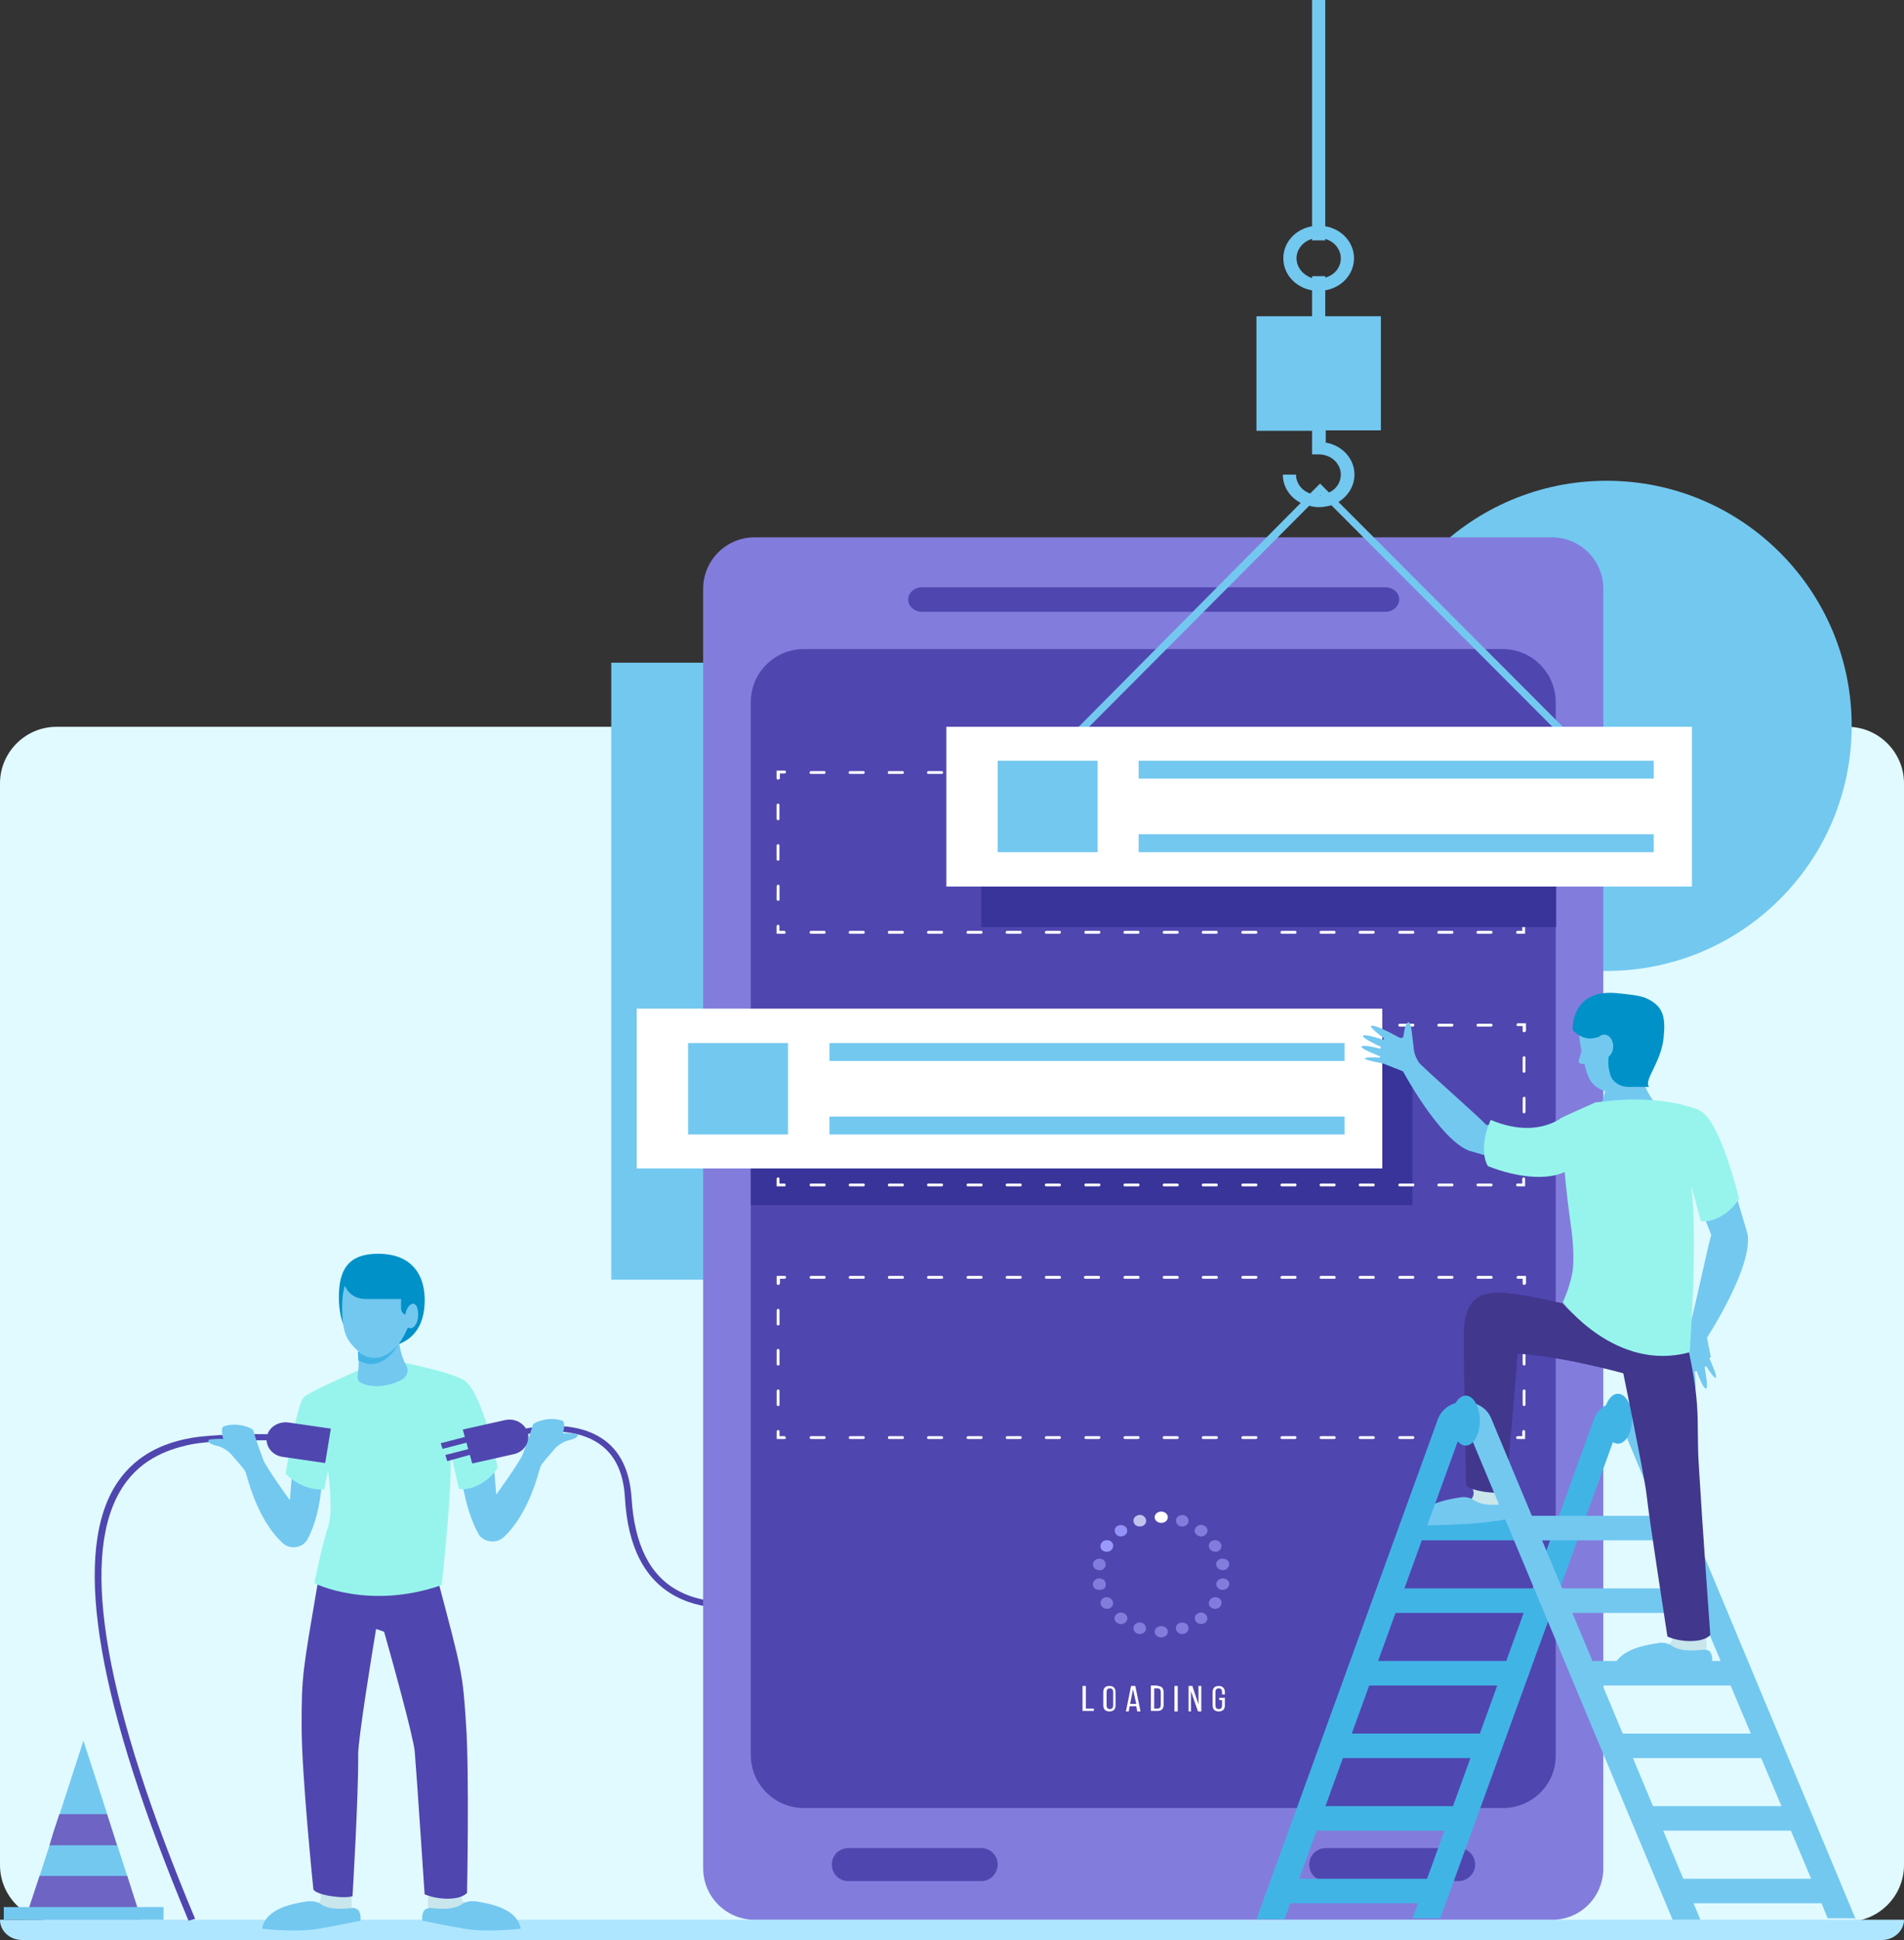 <svg id="loader" xmlns="http://www.w3.org/2000/svg" viewBox="0 0 404 411.6">
  <rect x="0" y="0" width="404" height="411.6" fill="#333333" stroke="none"/>
  <style>
    .st0{fill:#E1FAFF;} .st1{fill:#73C8F0;} .st2{fill:#0091C8;} .st3{fill:#AFE6FF;} .st4{fill:#C8E6EB;} .st5{fill:#5046AF;} .st6{fill:#827DDC;} .st7{fill:#393499;} .st8{fill:#FFFFFF;} .st9{fill:#41B4E6;} .st10{fill:#6E64C3;} .st11{fill:#C2C2EF;} .st12{fill:#9292F7;} .st13{fill:#9A9AFC;} .st14{fill:#97F4EC;} .st15{fill:#41378C;}
  </style>
  <g id="BACKGROUND">
    <path class="st0" d="M392 407.7H12c-6.6 0-12-5.4-12-12V166.2c0-6.6 5.4-12 12-12h380c6.6 0 12 5.4 12 12v229.5c0 6.6-5.4 12-12 12z"/>
    <circle class="st1" cx="340.9" cy="154" r="52"/>
    <path class="st1" d="M129.7 140.6h64.7v130.9h-64.7z"/>
  </g>
  <g id="OBJECTS">
    <path class="st2" d="M90 277.8c-.7 5.8-4.8 8.2-10.3 8.2s-7.8-5-7.8-10.8c0-5.8 2-9.2 8.3-9.2 8.2 0 10.5 5.8 9.8 11.8z"/>
    <path class="st3" d="M399.3 411.6H4.7c-2.6 0-4.7-1.9-4.7-4.3h404c0 2.3-2.1 4.3-4.7 4.3z"/>
    <path class="st4" d="M66.9 404.3c1.8 1.1 3.9 1.9 7.4 1.5.5-1.3.4-3 0-4.8h-6.9c1.2 1.2.7 2.6-.5 3.3z"/>
    <path class="st1" d="M76.2 405.5c-.2-.4-.8-.7-1.3-.7-1.5.1-4.8.6-6.8-.8-.8-.6-1.9-.7-3-.6-3.1.5-8.7 1.5-9.5 5.8 0 0 6.7.8 11.4.1 3.8-.6 9.5-1.8 9.5-1.8 0-.6.1-1.2-.3-2z"/>
    <path class="st4" d="M99.5 404.2l-8.2 1.6c-.8-1.4-.6-3.1 0-4.8h6.9c-.5 1.3-.7 2.4 1.3 3.2z"/>
    <path class="st5" d="M40 407.5c-19.1-45.7-24.5-76.4-16-91.5 4.2-7.4 10.8-9.7 15.4-10.7 5.7-1.3 18.9-1 19.5-1v1.3c-.1 0-13.6-.3-19.1 1-4.3 1-10.6 3.1-14.5 10.1-8.3 14.7-2.9 45.1 16.1 90.4l-1.4.4z"/>
    <path class="st1" d="M62.2 309.8l-.7 8.5s-4.9-6.8-5.6-8.5c-.7-1.7-2.1-6-2.2-6.4-.1-.3-3.1-1.8-6.2-.8-.8.3-.2 2.7-.1 2.7s-1.3-.1-2.9.1c-.5.1-.6.9 1.7 1.4 1 .2 2.3 1.1 2.9 1.8 1.1 1.3 2.6 2.9 3 3.7.3.7 2.3 10 7.9 15.1 1.6 1.5 4.3 1 5.3-.9 1.3-2.5 2.8-6.7 3.1-13.8l-6.2-2.9z"/>
    <path class="st5" d="M98.9 366c-.7-11.1-.9-11.5-6-30.8-.4-1.6-1.9-2.7-3.7-2.7h-18c-1.9 0-3.4 1.2-3.7 2.9-3.3 19.4-3.5 19.9-3.5 30.9 0 10.3 2.5 34.6 2.5 34.6.9 1.3 6.7 2 8.3 1.4 0 0 1.3-21.6 1.2-30.1 0-3.4 3-21.8 3.8-26.6l1.7.6c1.6 5.6 6.2 22.2 6.5 25.4.4 4.7 2.1 30.3 2.1 30.3 2.5 1.1 7.3 1.5 9-.3 0 .1.5-25.3-.2-35.6zm55.6-24.8c-3.8 0-7.7-.7-11.1-2.5-6.6-3.5-10.2-10.5-10.8-20.9-.3-5.5-2.2-9.4-5.8-11.7-6.5-4.2-16.2-1.6-16.3-1.5l-.4-1.2c.4-.1 10.5-2.8 17.5 1.7 3.9 2.5 6 6.8 6.4 12.6.6 10 3.9 16.7 10.1 19.9 11.7 6.2 29.8-2.3 30-2.3l.6 1.1c-.6.3-10.2 4.8-20.2 4.8z"/>
    <path class="st1" d="M104.6 308.6l.7 8.5s4.9-6.8 5.6-8.5c.7-1.7 2.1-6 2.2-6.4.1-.3 3.1-1.8 6.2-.8.8.3.2 2.7.1 2.7s1.3-.1 2.9.1c.5.1.6.9-1.7 1.4-1 .2-2.3 1.1-2.9 1.8-1.1 1.3-2.6 2.9-3 3.7-.3.7-2.3 10-7.9 15.1-1.6 1.4-4.3 1-5.3-.8-1.4-2.5-3-6.8-3.9-14l7-2.8z"/>
    <path class="st6" d="M329.4 407.3H160.1c-6 0-10.9-4.9-10.9-10.9V124.9c0-6 4.9-10.9 10.9-10.9h169.2c6 0 10.9 4.9 10.9 10.9v271.5c0 6-4.8 10.9-10.8 10.9z"/>
    <path class="st5" d="M318.9 383.6H170.6c-6.3 0-11.3-5.1-11.3-11.3V149c0-6.3 5.1-11.3 11.3-11.3h148.2c6.3 0 11.3 5.1 11.3 11.3v223.3c.1 6.3-5 11.3-11.2 11.3z"/>
    <path class="st7" d="M159.3 221.8h140.4v33.9H159.3z"/>
    <path class="st8" d="M323.7 305.3H322c-.2 0-.3-.1-.3-.3 0-.2.2-.3.3-.3h1v-1c0-.2.2-.3.3-.3.2 0 .3.1.3.3v1.6zm-7.3 0h-2.8c-.2 0-.3-.1-.3-.3 0-.2.2-.3.3-.3h2.8c.2 0 .3.1.3.3.1.1-.1.3-.3.3zm-8.3 0h-2.8c-.2 0-.3-.1-.3-.3 0-.2.2-.3.3-.3h2.8c.2 0 .3.1.3.3 0 .1-.1.3-.3.3zm-8.3 0H297c-.2 0-.3-.1-.3-.3 0-.2.2-.3.3-.3h2.8c.2 0 .3.1.3.3 0 .1-.1.3-.3.3zm-8.4 0h-2.8c-.2 0-.3-.1-.3-.3 0-.2.2-.3.3-.3h2.8c.2 0 .3.1.3.3.1.1-.1.3-.3.3zm-8.3 0h-2.8c-.2 0-.3-.1-.3-.3 0-.2.2-.3.3-.3h2.8c.2 0 .3.1.3.3.1.1-.1.3-.3.3zm-8.3 0H272c-.2 0-.3-.1-.3-.3 0-.2.2-.3.3-.3h2.8c.2 0 .3.1.3.3 0 .1-.1.3-.3.3zm-8.3 0h-2.8c-.2 0-.3-.1-.3-.3 0-.2.2-.3.3-.3h2.8c.2 0 .3.1.3.3 0 .1-.1.3-.3.3zm-8.4 0h-2.8c-.2 0-.3-.1-.3-.3 0-.2.2-.3.3-.3h2.8c.2 0 .3.1.3.3.1.1-.1.3-.3.3zm-8.3 0H247c-.2 0-.3-.1-.3-.3 0-.2.2-.3.3-.3h2.8c.2 0 .3.1.3.3.1.1-.1.3-.3.3zm-8.3 0h-2.8c-.2 0-.3-.1-.3-.3 0-.2.2-.3.3-.3h2.8c.2 0 .3.1.3.3 0 .1-.1.3-.3.3zm-8.3 0h-2.8c-.2 0-.3-.1-.3-.3 0-.2.2-.3.3-.3h2.8c.2 0 .3.1.3.3 0 .1-.2.3-.3.3zm-8.4 0H222c-.2 0-.3-.1-.3-.3 0-.2.2-.3.3-.3h2.8c.2 0 .3.1.3.3.1.1-.1.3-.3.3zm-8.3 0h-2.8c-.2 0-.3-.1-.3-.3 0-.2.2-.3.3-.3h2.8c.2 0 .3.1.3.3 0 .1-.1.3-.3.3zm-8.3 0h-2.8c-.2 0-.3-.1-.3-.3 0-.2.2-.3.3-.3h2.8c.2 0 .3.1.3.3 0 .1-.1.3-.3.3zm-8.4 0H197c-.2 0-.3-.1-.3-.3 0-.2.2-.3.3-.3h2.8c.2 0 .3.1.3.3.1.1-.1.3-.3.3zm-8.3 0h-2.8c-.2 0-.3-.1-.3-.3 0-.2.2-.3.3-.3h2.8c.2 0 .3.1.3.3.1.1-.1.3-.3.3zm-8.3 0h-2.8c-.2 0-.3-.1-.3-.3 0-.2.2-.3.3-.3h2.8c.2 0 .3.1.3.3 0 .1-.1.3-.3.3zm-8.3 0h-2.8c-.2 0-.3-.1-.3-.3 0-.2.2-.3.3-.3h2.8c.2 0 .3.1.3.3 0 .1-.1.3-.3.3zm-8.4 0h-1.7v-1.6c0-.2.2-.3.3-.3.2 0 .3.1.3.3v1h1c.2 0 .3.1.3.3.2.1 0 .3-.2.3zm-1.4-7c-.2 0-.3-.1-.3-.3v-2.9c0-.2.2-.3.3-.3.2 0 .3.1.3.3v2.9c.1.2-.1.3-.3.3zm0-8.6c-.2 0-.3-.1-.3-.3v-2.9c0-.2.2-.3.3-.3.2 0 .3.1.3.3v2.9c.1.2-.1.3-.3.3zm0-8.5c-.2 0-.3-.1-.3-.3V278c0-.2.2-.3.3-.3.2 0 .3.1.3.3v2.9c.1.1-.1.3-.3.3zm0-8.6c-.2 0-.3-.1-.3-.3v-1.6h1.7c.2 0 .3.1.3.3 0 .2-.2.3-.3.3h-1v1c0 .2-.2.3-.4.3zm151.3-1.3h-2.8c-.2 0-.3-.1-.3-.3 0-.2.2-.3.3-.3h2.8c.2 0 .3.1.3.3.1.2-.1.3-.3.3zm-8.3 0h-2.8c-.2 0-.3-.1-.3-.3 0-.2.2-.3.3-.3h2.8c.2 0 .3.1.3.3 0 .2-.1.3-.3.3zm-8.3 0H297c-.2 0-.3-.1-.3-.3 0-.2.2-.3.3-.3h2.8c.2 0 .3.1.3.3 0 .2-.1.3-.3.3zm-8.4 0h-2.8c-.2 0-.3-.1-.3-.3 0-.2.2-.3.3-.3h2.8c.2 0 .3.1.3.3.1.2-.1.3-.3.3zm-8.3 0h-2.8c-.2 0-.3-.1-.3-.3 0-.2.2-.3.3-.3h2.8c.2 0 .3.1.3.3.1.2-.1.3-.3.3zm-8.3 0H272c-.2 0-.3-.1-.3-.3 0-.2.2-.3.3-.3h2.8c.2 0 .3.1.3.3 0 .2-.1.3-.3.3zm-8.3 0h-2.8c-.2 0-.3-.1-.3-.3 0-.2.2-.3.3-.3h2.8c.2 0 .3.1.3.3 0 .2-.2.3-.3.3zm-8.4 0h-2.8c-.2 0-.3-.1-.3-.3 0-.2.2-.3.3-.3h2.8c.2 0 .3.1.3.3.1.2-.1.3-.3.3zm-8.3 0H247c-.2 0-.3-.1-.3-.3 0-.2.2-.3.3-.3h2.8c.2 0 .3.1.3.3.1.2-.1.3-.3.3zm-8.3 0h-2.8c-.2 0-.3-.1-.3-.3 0-.2.2-.3.3-.3h2.8c.2 0 .3.1.3.3 0 .2-.1.3-.3.3zm-8.4 0h-2.8c-.2 0-.3-.1-.3-.3 0-.2.2-.3.3-.3h2.8c.2 0 .3.1.3.3.1.2-.1.3-.3.3zm-8.3 0H222c-.2 0-.3-.1-.3-.3 0-.2.2-.3.3-.3h2.8c.2 0 .3.1.3.3.1.2-.1.3-.3.3zm-8.3 0h-2.8c-.2 0-.3-.1-.3-.3 0-.2.2-.3.3-.3h2.8c.2 0 .3.1.3.3 0 .2-.1.3-.3.3zm-8.3 0h-2.8c-.2 0-.3-.1-.3-.3 0-.2.2-.3.3-.3h2.8c.2 0 .3.1.3.3 0 .2-.1.3-.3.3zm-8.4 0H197c-.2 0-.3-.1-.3-.3 0-.2.2-.3.3-.3h2.8c.2 0 .3.1.3.3.1.2-.1.3-.3.3zm-8.3 0h-2.8c-.2 0-.3-.1-.3-.3 0-.2.2-.3.3-.3h2.8c.2 0 .3.1.3.3.1.2-.1.3-.3.3zm-8.3 0h-2.8c-.2 0-.3-.1-.3-.3 0-.2.2-.3.3-.3h2.8c.2 0 .3.1.3.3 0 .2-.1.3-.3.3zm-8.3 0h-2.8c-.2 0-.3-.1-.3-.3 0-.2.2-.3.3-.3h2.8c.2 0 .3.1.3.3 0 .2-.1.3-.3.3zm148.5 1.3c-.2 0-.3-.1-.3-.3v-1h-1c-.2 0-.3-.1-.3-.3 0-.2.2-.3.3-.3h1.7v1.6c-.1.2-.2.3-.4.3zm0 25.7c-.2 0-.3-.1-.3-.3v-2.9c0-.2.2-.3.3-.3.2 0 .3.1.3.3v2.9c0 .2-.1.3-.3.3zm0-8.6c-.2 0-.3-.1-.3-.3v-2.9c0-.2.2-.3.3-.3.2 0 .3.1.3.3v2.9c0 .2-.1.3-.3.3zm0-8.5c-.2 0-.3-.1-.3-.3V278c0-.2.2-.3.3-.3.2 0 .3.1.3.3v2.9c0 .1-.1.3-.3.3zm.3-29.5H322c-.2 0-.3-.1-.3-.3s.2-.3.3-.3h1v-1c0-.2.2-.3.3-.3.2 0 .3.1.3.3v1.6zm-7.3 0h-2.8c-.2 0-.3-.1-.3-.3s.2-.3.3-.3h2.8c.2 0 .3.1.3.3s-.1.3-.3.3zm-8.3 0h-2.8c-.2 0-.3-.1-.3-.3s.2-.3.3-.3h2.8c.2 0 .3.1.3.3s-.1.3-.3.3zm-8.3 0H297c-.2 0-.3-.1-.3-.3s.2-.3.3-.3h2.8c.2 0 .3.1.3.3s-.1.3-.3.3zm-8.4 0h-2.8c-.2 0-.3-.1-.3-.3s.2-.3.3-.3h2.8c.2 0 .3.1.3.3s-.1.3-.3.3zm-8.3 0h-2.8c-.2 0-.3-.1-.3-.3s.2-.3.3-.3h2.8c.2 0 .3.1.3.3s-.1.3-.3.3zm-8.3 0H272c-.2 0-.3-.1-.3-.3s.2-.3.3-.3h2.8c.2 0 .3.1.3.3s-.1.3-.3.3zm-8.3 0h-2.8c-.2 0-.3-.1-.3-.3s.2-.3.3-.3h2.8c.2 0 .3.1.3.3s-.1.3-.3.3zm-8.4 0h-2.8c-.2 0-.3-.1-.3-.3s.2-.3.3-.3h2.8c.2 0 .3.1.3.3s-.1.3-.3.3zm-8.3 0H247c-.2 0-.3-.1-.3-.3s.2-.3.3-.3h2.8c.2 0 .3.1.3.3s-.1.3-.3.3zm-8.3 0h-2.8c-.2 0-.3-.1-.3-.3s.2-.3.3-.3h2.8c.2 0 .3.1.3.3s-.1.3-.3.3zm-8.3 0h-2.8c-.2 0-.3-.1-.3-.3s.2-.3.3-.3h2.8c.2 0 .3.1.3.3s-.2.3-.3.3zm-8.4 0H222c-.2 0-.3-.1-.3-.3s.2-.3.3-.3h2.8c.2 0 .3.1.3.3s-.1.3-.3.3zm-8.3 0h-2.8c-.2 0-.3-.1-.3-.3s.2-.3.3-.3h2.8c.2 0 .3.1.3.3s-.1.3-.3.3zm-8.3 0h-2.8c-.2 0-.3-.1-.3-.3s.2-.3.3-.3h2.8c.2 0 .3.1.3.3s-.1.3-.3.3zm-8.4 0H197c-.2 0-.3-.1-.3-.3s.2-.3.3-.3h2.8c.2 0 .3.1.3.3s-.1.3-.3.3zm-8.3 0h-2.8c-.2 0-.3-.1-.3-.3s.2-.3.3-.3h2.8c.2 0 .3.1.3.3s-.1.3-.3.3zm-8.3 0h-2.8c-.2 0-.3-.1-.3-.3s.2-.3.3-.3h2.8c.2 0 .3.1.3.3s-.1.3-.3.3zm-8.3 0h-2.8c-.2 0-.3-.1-.3-.3s.2-.3.3-.3h2.8c.2 0 .3.1.3.3s-.1.3-.3.3zm-8.4 0h-1.7v-1.6c0-.2.2-.3.3-.3.2 0 .3.1.3.3v1h1c.2 0 .3.1.3.3s0 .3-.2.3zm-1.4-7c-.2 0-.3-.1-.3-.3v-2.9c0-.2.2-.3.3-.3.2 0 .3.1.3.3v2.9c.1.2-.1.3-.3.3zm0-8.5c-.2 0-.3-.1-.3-.3V233c0-.2.2-.3.3-.3.2 0 .3.1.3.3v2.9c.1.1-.1.3-.3.3zm0-8.6c-.2 0-.3-.1-.3-.3v-2.9c0-.2.2-.3.3-.3.2 0 .3.1.3.3v2.9c.1.1-.1.3-.3.3zm0-8.6c-.2 0-.3-.1-.3-.3v-1.6h1.7c.2 0 .3.1.3.3 0 .2-.2.3-.3.3h-1v1c0 .2-.2.3-.4.3zm151.3-1.2h-2.8c-.2 0-.3-.1-.3-.3 0-.2.2-.3.3-.3h2.8c.2 0 .3.1.3.3.1.1-.1.3-.3.3zm-8.3 0h-2.8c-.2 0-.3-.1-.3-.3 0-.2.2-.3.3-.3h2.8c.2 0 .3.1.3.3 0 .1-.1.3-.3.3zm-8.3 0H297c-.2 0-.3-.1-.3-.3 0-.2.2-.3.3-.3h2.8c.2 0 .3.1.3.3 0 .1-.1.3-.3.3zm-8.4 0h-2.8c-.2 0-.3-.1-.3-.3 0-.2.2-.3.3-.3h2.8c.2 0 .3.1.3.3.1.1-.1.3-.3.3zm-8.3 0h-2.8c-.2 0-.3-.1-.3-.3 0-.2.2-.3.3-.3h2.8c.2 0 .3.1.3.3.1.1-.1.3-.3.3zm-8.3 0H272c-.2 0-.3-.1-.3-.3 0-.2.2-.3.3-.3h2.8c.2 0 .3.1.3.3 0 .1-.1.3-.3.3zm-8.3 0h-2.8c-.2 0-.3-.1-.3-.3 0-.2.2-.3.3-.3h2.8c.2 0 .3.1.3.3 0 .1-.2.3-.3.3zm-8.4 0h-2.8c-.2 0-.3-.1-.3-.3 0-.2.2-.3.3-.3h2.8c.2 0 .3.1.3.3.1.1-.1.3-.3.3zm-8.3 0H247c-.2 0-.3-.1-.3-.3 0-.2.2-.3.3-.3h2.8c.2 0 .3.1.3.3.1.1-.1.3-.3.3zm-8.3 0h-2.8c-.2 0-.3-.1-.3-.3 0-.2.2-.3.3-.3h2.8c.2 0 .3.1.3.3 0 .1-.1.3-.3.3zm-8.4 0h-2.8c-.2 0-.3-.1-.3-.3 0-.2.2-.3.3-.3h2.8c.2 0 .3.1.3.3.1.1-.1.3-.3.3zm-8.3 0H222c-.2 0-.3-.1-.3-.3 0-.2.2-.3.3-.3h2.8c.2 0 .3.1.3.3.1.1-.1.3-.3.3zm-8.3 0h-2.8c-.2 0-.3-.1-.3-.3 0-.2.2-.3.3-.3h2.8c.2 0 .3.1.3.3 0 .1-.1.3-.3.3zm-8.3 0h-2.8c-.2 0-.3-.1-.3-.3 0-.2.2-.3.3-.3h2.8c.2 0 .3.1.3.3 0 .1-.1.3-.3.3zm-8.4 0H197c-.2 0-.3-.1-.3-.3 0-.2.2-.3.3-.3h2.8c.2 0 .3.1.3.3.1.1-.1.3-.3.3zm-8.3 0h-2.8c-.2 0-.3-.1-.3-.3 0-.2.2-.3.3-.3h2.8c.2 0 .3.1.3.3.1.1-.1.3-.3.3zm-8.3 0h-2.8c-.2 0-.3-.1-.3-.3 0-.2.2-.3.3-.3h2.8c.2 0 .3.1.3.3 0 .1-.1.3-.3.3zm-8.3 0h-2.8c-.2 0-.3-.1-.3-.3 0-.2.2-.3.3-.3h2.8c.2 0 .3.1.3.3 0 .1-.1.3-.3.3zm148.5 1.2c-.2 0-.3-.1-.3-.3v-1h-1c-.2 0-.3-.1-.3-.3 0-.2.2-.3.3-.3h1.7v1.6c-.1.2-.2.3-.4.3zm0 25.7c-.2 0-.3-.1-.3-.3v-2.9c0-.2.2-.3.3-.3.2 0 .3.1.3.3v2.9c0 .2-.1.3-.3.3zm0-8.5c-.2 0-.3-.1-.3-.3V233c0-.2.2-.3.3-.3.2 0 .3.1.3.3v2.9c0 .1-.1.3-.3.3zm0-8.6c-.2 0-.3-.1-.3-.3v-2.9c0-.2.2-.3.3-.3.2 0 .3.1.3.3v2.9c0 .1-.1.3-.3.3zm.3-29.5H322c-.2 0-.3-.1-.3-.3s.2-.3.3-.3h1v-1c0-.2.2-.3.3-.3.2 0 .3.1.3.3v1.6zm-7.3 0h-2.8c-.2 0-.3-.1-.3-.3s.2-.3.3-.3h2.8c.2 0 .3.1.3.3s-.1.3-.3.3zm-8.3 0h-2.8c-.2 0-.3-.1-.3-.3s.2-.3.3-.3h2.8c.2 0 .3.1.3.3s-.1.3-.3.3zm-8.3 0H297c-.2 0-.3-.1-.3-.3s.2-.3.3-.3h2.8c.2 0 .3.1.3.3s-.1.3-.3.3zm-8.4 0h-2.8c-.2 0-.3-.1-.3-.3s.2-.3.3-.3h2.8c.2 0 .3.1.3.3s-.1.3-.3.3zm-8.3 0h-2.8c-.2 0-.3-.1-.3-.3s.2-.3.3-.3h2.8c.2 0 .3.1.3.3s-.1.3-.3.3zm-8.3 0H272c-.2 0-.3-.1-.3-.3s.2-.3.3-.3h2.8c.2 0 .3.1.3.3s-.1.3-.3.3zm-8.3 0h-2.8c-.2 0-.3-.1-.3-.3s.2-.3.3-.3h2.8c.2 0 .3.1.3.3s-.1.3-.3.3zm-8.4 0h-2.8c-.2 0-.3-.1-.3-.3s.2-.3.3-.3h2.8c.2 0 .3.1.3.3s-.1.3-.3.3zm-8.3 0H247c-.2 0-.3-.1-.3-.3s.2-.3.3-.3h2.8c.2 0 .3.1.3.3s-.1.3-.3.3zm-8.3 0h-2.8c-.2 0-.3-.1-.3-.3s.2-.3.3-.3h2.8c.2 0 .3.1.3.3s-.1.3-.3.3zm-8.3 0h-2.8c-.2 0-.3-.1-.3-.3s.2-.3.3-.3h2.8c.2 0 .3.1.3.3s-.2.3-.3.3zm-8.4 0H222c-.2 0-.3-.1-.3-.3s.2-.3.3-.3h2.8c.2 0 .3.1.3.3s-.1.3-.3.3zm-8.3 0h-2.8c-.2 0-.3-.1-.3-.3s.2-.3.3-.3h2.8c.2 0 .3.1.3.3s-.1.3-.3.3zm-8.3 0h-2.8c-.2 0-.3-.1-.3-.3s.2-.3.3-.3h2.8c.2 0 .3.1.3.3s-.1.3-.3.3zm-8.4 0H197c-.2 0-.3-.1-.3-.3s.2-.3.3-.3h2.8c.2 0 .3.1.3.3s-.1.3-.3.3zm-8.3 0h-2.8c-.2 0-.3-.1-.3-.3s.2-.3.3-.3h2.8c.2 0 .3.1.3.3s-.1.3-.3.3zm-8.3 0h-2.8c-.2 0-.3-.1-.3-.3s.2-.3.3-.3h2.8c.2 0 .3.1.3.3s-.1.3-.3.3zm-8.3 0h-2.8c-.2 0-.3-.1-.3-.3s.2-.3.3-.3h2.8c.2 0 .3.1.3.3s-.1.3-.3.3zm-8.4 0h-1.7v-1.6c0-.2.2-.3.3-.3.2 0 .3.1.3.3v1h1c.2 0 .3.1.3.3s0 .3-.2.3zm-1.4-7c-.2 0-.3-.1-.3-.3V188c0-.2.2-.3.3-.3.2 0 .3.1.3.3v2.9c.1.1-.1.2-.3.2zm0-8.5c-.2 0-.3-.1-.3-.3v-2.9c0-.2.2-.3.3-.3.2 0 .3.1.3.3v2.9c.1.1-.1.3-.3.3zm0-8.6c-.2 0-.3-.1-.3-.3v-2.9c0-.2.2-.3.3-.3.2 0 .3.1.3.3v2.9c.1.2-.1.3-.3.3zm0-8.6c-.2 0-.3-.1-.3-.3v-1.6h1.7c.2 0 .3.1.3.3 0 .2-.2.3-.3.3h-1v1c0 .2-.2.3-.4.3zm151.3-1.2h-2.8c-.2 0-.3-.1-.3-.3 0-.2.2-.3.3-.3h2.8c.2 0 .3.1.3.3.1.1-.1.3-.3.3zm-8.3 0h-2.8c-.2 0-.3-.1-.3-.3 0-.2.2-.3.3-.3h2.8c.2 0 .3.1.3.3 0 .1-.1.3-.3.3zm-8.3 0H297c-.2 0-.3-.1-.3-.3 0-.2.2-.3.3-.3h2.8c.2 0 .3.1.3.3 0 .1-.1.3-.3.3zm-8.4 0h-2.8c-.2 0-.3-.1-.3-.3 0-.2.2-.3.3-.3h2.8c.2 0 .3.1.3.3.1.1-.1.3-.3.3zm-8.3 0h-2.8c-.2 0-.3-.1-.3-.3 0-.2.2-.3.3-.3h2.8c.2 0 .3.1.3.3.1.1-.1.3-.3.3zm-8.3 0H272c-.2 0-.3-.1-.3-.3 0-.2.2-.3.3-.3h2.8c.2 0 .3.1.3.3 0 .1-.1.3-.3.3zm-8.3 0h-2.8c-.2 0-.3-.1-.3-.3 0-.2.2-.3.3-.3h2.8c.2 0 .3.1.3.3 0 .1-.2.3-.3.3zm-8.4 0h-2.8c-.2 0-.3-.1-.3-.3 0-.2.2-.3.3-.3h2.8c.2 0 .3.1.3.3.1.1-.1.3-.3.3zm-8.3 0H247c-.2 0-.3-.1-.3-.3 0-.2.2-.3.3-.3h2.8c.2 0 .3.1.3.3.1.1-.1.3-.3.3zm-8.3 0h-2.8c-.2 0-.3-.1-.3-.3 0-.2.2-.3.3-.3h2.8c.2 0 .3.1.3.3 0 .1-.1.3-.3.3zm-8.4 0h-2.8c-.2 0-.3-.1-.3-.3 0-.2.2-.3.3-.3h2.8c.2 0 .3.1.3.3.1.1-.1.3-.3.3zm-8.3 0H222c-.2 0-.3-.1-.3-.3 0-.2.2-.3.3-.3h2.8c.2 0 .3.1.3.3.1.1-.1.3-.3.3zm-8.3 0h-2.8c-.2 0-.3-.1-.3-.3 0-.2.2-.3.3-.3h2.8c.2 0 .3.1.3.3 0 .1-.1.3-.3.3zm-8.3 0h-2.8c-.2 0-.3-.1-.3-.3 0-.2.2-.3.3-.3h2.8c.2 0 .3.1.3.3 0 .1-.1.3-.3.3zm-8.4 0H197c-.2 0-.3-.1-.3-.3 0-.2.2-.3.3-.3h2.8c.2 0 .3.1.3.3.1.1-.1.3-.3.3zm-8.3 0h-2.8c-.2 0-.3-.1-.3-.3 0-.2.2-.3.3-.3h2.8c.2 0 .3.1.3.3.1.1-.1.3-.3.3zm-8.3 0h-2.8c-.2 0-.3-.1-.3-.3 0-.2.2-.3.3-.3h2.8c.2 0 .3.1.3.3 0 .1-.1.3-.3.3zm-8.3 0h-2.8c-.2 0-.3-.1-.3-.3 0-.2.2-.3.3-.3h2.8c.2 0 .3.1.3.3 0 .1-.1.3-.3.3zm148.5 1.2c-.2 0-.3-.1-.3-.3v-1h-1c-.2 0-.3-.1-.3-.3 0-.2.2-.3.3-.3h1.7v1.6c-.1.2-.2.3-.4.3zm0 25.7c-.2 0-.3-.1-.3-.3V188c0-.2.2-.3.3-.3.2 0 .3.1.3.3v2.9c0 .1-.1.2-.3.2zm0-8.5c-.2 0-.3-.1-.3-.3v-2.9c0-.2.2-.3.3-.3.2 0 .3.1.3.3v2.9c0 .1-.1.3-.3.3zm0-8.6c-.2 0-.3-.1-.3-.3v-2.9c0-.2.2-.3.3-.3.2 0 .3.1.3.3v2.9c0 .2-.1.3-.3.3z"/>
    <path class="st5" d="M294 129.8h-98.4c-1.6 0-2.9-1.2-2.9-2.6 0-1.4 1.3-2.6 2.9-2.6H294c1.6 0 2.9 1.2 2.9 2.6-.1 1.5-1.4 2.6-2.9 2.6zm-85.8 269.3H180c-2 0-3.5-1.6-3.5-3.5 0-2 1.6-3.5 3.5-3.5h28.2c2 0 3.5 1.6 3.5 3.5s-1.6 3.5-3.5 3.5zm101.3 0h-28.2c-2 0-3.5-1.6-3.5-3.5 0-2 1.6-3.5 3.5-3.5h28.2c2 0 3.5 1.6 3.5 3.5s-1.6 3.5-3.5 3.5z"/>
	<g id="anchor">
		<path class="st1" d="M333.5 156.1L284 106.5c2-1.2 3.4-3.4 3.4-5.8 0-3.4-2.6-6.2-6.1-6.8v-2.6H293V67.1h-11.8v-5.5c3.5-.6 6.1-3.4 6.1-6.8s-2.6-6.2-6.1-6.8V0h-2.8v48c-3.5.6-6.1 3.4-6.1 6.8s2.6 6.2 6.1 6.8v5.5h-11.8v24.3h11.8v5h1.4c2.6 0 4.7 1.9 4.7 4.3 0 1.7-1 3.1-2.5 3.8l-1.9-1.9-2.1 2.1c-1.8-.6-3-2.2-3-4h-2.8c0 2.6 1.5 4.8 3.8 6l-49 49.4 1.2 1 49.6-49.8c.7.2 1.4.3 2.1.3.9 0 1.8-.2 2.6-.4l49.8 49.9 1.2-1zM275.1 54.8c0-1.9 1.4-3.6 3.3-4.1v.3h2.8v-.3c1.9.5 3.3 2.2 3.3 4.1 0 2-1.4 3.6-3.3 4.1v-.3h-2.8v.4c-1.8-.6-3.3-2.2-3.3-4.2zm5 50.3l.1-.1.1.1h-.2z"/>
    	<path class="st7" d="M208.2 162.8h122v33.9h-122z"/>
		<path class="st8" d="M200.8 154.2H359v33.9H200.8z"/>
   	 	<path class="st1" d="M211.7 161.4h21.2v19.4h-21.2zm29.9 0h109.3v3.8H241.6zm0 15.6h109.3v3.8H241.6z"/>
	</g>
    <path class="st9" d="M343 297.4c-2.2.3-4.1 1.7-4.8 3.7l-7.4 20.5h-29.4v5.2h27.5l-3.7 10.2h-30.6v5.2h28.7l-3.7 10.2h-31.8v5.2h29.9l-3.7 10.2h-31.8v5.2H312l-3.7 10.2h-31.8v5.2h30l-3.7 10.2h-31.9v5.2h30l-1.2 3.2h5.9l23.6-65h.6v-1.7l5-13.8h1.8v-5l6.5-17.9v-6.2z"/>
    <path class="st1" d="M393.8 407.3l-44.4-106.4c-.8-2-2.8-3.3-5.1-3.5v5.5l7.8 18.7h-30v5.2h32.2l4.3 10.2h-29.7v5.2h31.9l4.3 10.2h-29.4v5.2h31.5l4.3 10.2H341v5.2h32.7l4.3 10.2h-30.1v5.2H380l4.3 10.2h-29.9v5.2h32.1l1.3 3.2h6z"/>
    <ellipse class="st9" cx="343.3" cy="301" rx="3" ry="5.3"/>
    <path class="st8" d="M135.1 214h158.2v33.9H135.1z"/>
    <path class="st1" d="M146 221.3h21.2v19.4H146zm30 0h109.3v3.8H176zm0 15.6h109.3v3.8H176zM30 407.3H5.4l12.3-38z"/>
    <path class="st1" d="M.8 404.6h33.9v2.7H.8z"/>
    <path class="st10" d="M6.2 404.6h22.9L27 398H8.4zm17.4-16.9l-.9-2.8H12.6l-1.2 3.6-.9 3h14.3z"/>
    <path class="st8" d="M229.7 363.1v-5.4h.7v4.8h1.7v.5h-2.4zm4.4-4.1c0-.8.4-1.3 1.3-1.3s1.3.5 1.3 1.3v2.8c0 .8-.4 1.3-1.3 1.3s-1.3-.5-1.3-1.3V359zm.7 2.8c0 .5.2.8.7.8.5 0 .7-.3.7-.8V359c0-.5-.2-.8-.7-.8-.5 0-.7.3-.7.8v2.8zm4.9.2l-.2 1.1h-.6l1.1-5.4h.9l1.1 5.4h-.7l-.2-1.1h-1.4zm.1-.5h1.3l-.7-3.1-.6 3.1zm5.8-3.8c.9 0 1.3.5 1.3 1.3v2.7c0 .8-.4 1.3-1.3 1.3h-1.4v-5.4h1.4zm0 4.8c.5 0 .7-.3.7-.8V359c0-.5-.2-.8-.7-.8h-.7v4.3h.7zm4.3-4.8v5.4h-.7v-5.4h.7zm2.9 5.4h-.6v-5.4h.8l1.3 3.9v-3.9h.6v5.4h-.7l-1.5-4.3v4.3zm7.1-4.1v.5h-.6v-.5c0-.5-.2-.8-.7-.8-.5 0-.7.3-.7.8v2.8c0 .5.2.8.7.8.5 0 .7-.3.7-.8v-1.1h-.6v-.5h1.2v1.6c0 .8-.4 1.3-1.3 1.3s-1.3-.5-1.3-1.3V359c0-.8.4-1.3 1.3-1.3.8 0 1.3.5 1.3 1.3z"/>
	<g id="loader">
		<ellipse class="st8" cx="246.4" cy="321.9" rx="1.4" ry="1.2"/>
		<ellipse class="st6" cx="246.4" cy="346.2" rx="1.4" ry="1.2"/>
		<path class="st11" d="M242.3 323.8c.7-.2 1.1-.9.8-1.6-.3-.6-1-1-1.7-.7-.7.2-1.1.9-.8 1.6.2.6 1 .9 1.7.7z"/>
		<path class="st6" d="M250.4 344.3c-.7.2-1.1.9-.8 1.6.3.6 1 1 1.7.7.7-.2 1.1-.9.8-1.6-.2-.6-1-.9-1.7-.7z"/>
		<path class="st12" d="M238.7 325.7c.6-.4.6-1.2.2-1.7-.5-.5-1.3-.6-1.9-.2-.6.4-.6 1.2-.2 1.7.5.6 1.3.6 1.9.2z"/>
		<path class="st6" d="M254 342.4c-.6.4-.6 1.2-.2 1.7.5.5 1.3.6 1.9.2.6-.4.6-1.2.2-1.7-.5-.6-1.3-.6-1.9-.2z"/>
		<path class="st13" d="M236 328.6c.4-.6.2-1.4-.5-1.7-.6-.3-1.5-.1-1.8.5-.4.6-.2 1.4.5 1.7.6.3 1.5.1 1.8-.5z"/>
		<path class="st6" d="M256.7 339.5c-.4.6-.2 1.4.5 1.7.6.3 1.5.1 1.8-.5.4-.6.2-1.4-.5-1.7-.6-.3-1.5-.1-1.8.5zm-22.1-7.4c.1-.7-.4-1.3-1.1-1.4-.7-.1-1.4.3-1.6 1-.1.7.4 1.3 1.1 1.4.8.2 1.5-.3 1.6-1zm23.5 3.8c-.1.7.4 1.3 1.1 1.4.7.1 1.4-.3 1.6-1s-.4-1.3-1.1-1.4c-.8-.1-1.5.4-1.6 1zm-23.5 0c-.1-.7-.8-1.1-1.6-1-.7.1-1.2.8-1.1 1.4.1.7.8 1.1 1.6 1 .8 0 1.3-.7 1.1-1.4zm23.5-3.8c.1.7.8 1.1 1.6 1 .7-.1 1.2-.8 1.1-1.4-.1-.7-.8-1.1-1.6-1-.8.1-1.3.8-1.1 1.4zm-22.1 7.4c-.4-.6-1.2-.8-1.8-.5-.6.3-.9 1.1-.5 1.7s1.2.8 1.8.5c.7-.3.9-1.1.5-1.7zm20.7-10.9c.4.6 1.2.8 1.8.5.6-.3.9-1.1.5-1.7-.4-.6-1.2-.8-1.8-.5-.7.3-.9 1.1-.5 1.7zm-18 13.8c-.6-.4-1.4-.4-1.9.2-.5.5-.4 1.3.2 1.7.6.4 1.4.4 1.9-.2.5-.5.4-1.3-.2-1.7zm15.3-16.7c.6.4 1.4.4 1.9-.2.5-.5.4-1.3-.2-1.7-.6-.4-1.4-.4-1.9.2s-.4 1.2.2 1.7zm-11.7 18.6c-.7-.2-1.5.1-1.7.7-.3.6.1 1.4.8 1.6.7.2 1.5-.1 1.7-.7.2-.6-.1-1.4-.8-1.6zm8.1-20.5c.7.2 1.5-.1 1.7-.7.3-.6-.1-1.4-.8-1.6-.7-.2-1.5.1-1.7.7-.2.6.1 1.4.8 1.6z"/>
	</g>
	<path class="st14" d="M75.9 290.8s-9.9 4.3-11.4 5.6c-1.5 1.2-3.9 16.3-3.9 16.3 2.1 2 4.9 3.5 8.2 3.3l.8-4s1.2 8.6 0 12c-1.2 3.4-2.9 11.9-2.9 11.9s11.5 5.8 27 .4c0 0 2.7-23.4 1.7-28.9 1 3.9 1.2 5.4 2 8.5 2.7.4 6.3-1.5 8.2-4.5 0 0-3.1-16.1-7.2-18.6-3.3-1.9-13.7-3.9-13.7-3.9l-8.8 1.9z"/>
    <path class="st1" d="M88.4 277.3c0 1.8-1.6 3.7-2.3 5.3-1.4 3.1-3.8 5.4-6.6 5.4-1.8 0-3.6-1.1-5-2.9-1.8-2.1-1.9-5.2-1.9-8.1 0-5.2 2-8.7 7.1-8.7 4 0 8.7 2.3 8.7 9z"/>
    <path class="st1" d="M85.3 292.7c-2.9 1.6-6.6 1.8-8.7.7-.6-.3-.8-.9-.7-1.4.3-2.5.3-5.2-.1-8.1l8.7-.6c.3 2.8.7 4.7 1.8 6.6.5 1 0 2.2-1 2.8z"/>
    <path class="st5" d="M69 310.4l-9-1.3c-2.2-.3-3.7-2.2-3.4-4.2.3-2 2.4-3.4 4.6-3.1l9 1.3-1.2 7.3zm29.2-7.1l8.9-2c2.2-.5 4.3.7 4.9 2.7.5 2-.8 4-2.9 4.5l-8.9 2-2-7.2z"/>
    <path class="st5" d="M93.9 307.4l-.4-1.2 5.4-1.4.4 1.2zm1 2.6l-.4-1.3 5.4-1.4.4 1.2z"/>
    <path class="st1" d="M89.9 405.5c.2-.4.8-.7 1.3-.7 1.5.1 4.8.6 6.8-.8.8-.6 1.9-.7 3-.6 3.1.5 8.7 1.5 9.5 5.8 0 0-6.7.8-11.4.1-3.8-.6-9.5-1.8-9.5-1.8 0-.6-.1-1.2.3-2z"/>
    <path class="st9" d="M76 288.6c.9.5 1.8.8 2.7.8 2.4 0 4.5-1.8 5.9-4.3-1.4 1.8-3.2 3-5.1 3-1.3 0-2.5-.5-3.6-1.4.1.5.1 1.2.1 1.9z"/>
    <path class="st2" d="M88.7 279h-2.2c-.8 0-1.4-.6-1.4-1.4v-4.3h3.6v5.7z"/>
    <path class="st1" d="M88.7 279.4c-.1 1.4-.9 2.5-1.7 2.4-.8-.1-1.1-1.2-1-2.7.1-1.4.9-2.5 1.7-2.5.8.1 1.1 1.3 1 2.8z"/>
    <path class="st2" d="M88.1 275.6H77.5c-2.5 0-4.5-1.8-4.5-4.1 0-1.9 1.7-3.5 3.8-3.5h7.8c1.9 0 3.5 1.4 3.5 3.2v4.4z"/>
    <path class="st1" d="M326 241.2c-2.6-1-6.2-1.6-10.7-2.6-1.8-1.9-8.7-7.9-13.9-12.8-.7-.7-1.3-2.2-1.4-3.1-.3-2.3-.5-6.1-1.2-5.8-.7.3-.9 2.2-1 2.9 0 .3-.4.5-.7.4-.3-.1-.6-.3-1-.5 0 0-4.7-2.6-5.2-2-.2.3 1.9 2 2.8 2.6-.1.1-.1.2-.2.3-1.5-.5-4.1-1.3-4.3-.8-.2.4 3.1 2 3.8 2.3 0 .1-.1.2-.1.4-1.6-.4-3.9-.9-4-.4-.1.4 2.9 1.6 3.9 2v.3c-1.5-.1-3.1-.1-3.2.2 0 .3 3.2.9 4.1 1.1.1 0 .1.1.2.1l3.8 1.5s7.6 14.2 13.9 16.8l15.4 4.5-1-7.4zm16.4-29.9c3-.6 8.8.9 8.9 6s-.6 13.1-5.7 14.4c-2.8.7-6.3 0-7.9-2.1-1.2-1.6-1.6-4.5-1.9-5.6-.9-4.2-2.6-11 6.6-12.7z"/>
    <path class="st1" d="M341.4 228.6l-2 7.1s2.3 2.3 5.2 2.1c2.9-.2 7.2-3 7.2-3s-3.1-3.5-3.1-6.1l-7.3-.1z"/>
    <path class="st2" d="M333.7 218.5s-.5-8.7 9.3-7.8c1.8.2 4.6.4 6.1 1 4 1.7 4.3 4.3 3.9 8.4-.5 5.3-4.3 9.1-3.1 10.5h-4.4c-1.7 0-3.3-1-3.8-2.5-.4-1.4-.6-2.8-.3-4.3 0-.5.5-4.6-2.6-3.7-3 1-5.1-1.6-5.1-1.6z"/>
    <ellipse class="st1" cx="340.4" cy="222" rx="1.9" ry="2.5"/>
    <path class="st1" d="M335.7 222.5l-.7 2.5c-.1.4.2.7.6.7l2.3.1-2.2-3.3zm27.3 65.4l-.8-4.1s9.8-15 8.6-22l-4.7-15.9-6.8 5.4c.6 2.8 2.1 6.3 3.8 10.7-.8 2.7-2.7 12.1-4.6 19.6-.3 1-1.5 2.4-2.3 3.1-2.2 1.6-5.9 4.1-5.2 4.5.8.4 2.8-.5 3.5-.9.4-.2.8 0 .8.4 0 .3.1.7.1 1.1 0 0 .2 5.6 1.1 5.6.5 0 .8-2.8.9-4h.4c.4 1.6 1.1 4.3 1.7 4.2.5-.1.2-3.8.1-4.6.1 0 .3-.1.4-.1.6 1.6 1.5 3.8 2 3.7.5-.1-.1-3.4-.3-4.5 0 0 .1 0 .1-.1.1 0 .1-.1.2-.2.8 1.3 1.8 2.7 2.1 2.5.3-.2-1-3.3-1.4-4.1.3-.2.3-.3.3-.3z"/>
    <path class="st4" d="M311.5 318.6c1.8 1.1 3.9 2 7.5 1.5.5-1.3.4-3 0-4.9h-7c1.2 1.3.7 2.7-.5 3.4z"/>
    <path class="st1" d="M321 319.8c-.2-.5-.8-.7-1.3-.7-1.5.1-4.9.6-6.9-.8-.9-.6-2-.8-3-.6-3.2.5-8.9 1.5-9.7 6 0 0 6.7-.1 11.5-.4 5.1-.3 9.8-1.3 9.8-1.3-.1-.7 0-1.4-.4-2.2z"/>
    <path class="st15" d="M331.5 276.5c-13.9-3-20.9-4.8-20.9 7 0 10.5.5 31.6.5 31.6.9 1.3 6.8 2 8.4 1.4 0 0 1.9-20.6 2.5-29.3 10.3.6 24.4 4.7 24.4 4.7l-14.9-15.4z"/>
    <path class="st4" d="M353.2 349.4l8.4 1.6c.8-1.4.6-3.1 0-4.9h-7c.4 1.4.6 2.4-1.4 3.3z"/>
    <path class="st15" d="M355.9 276.5c5.8 22.4 3.8 23.2 4.6 35 .6 10.5 2.4 35.4 2.4 35.4-1.7 1.8-6.6 1.5-9.1.3 0 0-3.9-25.1-4.4-29.9-.4-4-5.8-30-5.8-30l12.3-10.8z"/>
    <path class="st15" d="M332.4 277l.1-2.2 22.7-1.3v4.5l-10.7 12.5-3.6-1.2z"/>
    <path class="st1" d="M363 350.7c-.2-.5-.8-.7-1.3-.7-1.5.1-4.9.6-6.9-.8-.9-.6-2-.8-3-.6-3.2.5-8.9 1.5-9.7 6 0 0 6.1 0 11.7-.4 3.9-.3 9.5-1.3 9.5-1.3 0-.7.1-1.4-.3-2.2z"/>
    <path class="st14" d="M360.8 235.7c-.5-.3-1.2-.6-2-.8-.7-.2-1.4-.4-2.2-.6-5.3-1.2-10.9-1.3-16.4-.6l-1.7.2s-4.1 1.8-7.5 3.4v.1c-3.9 2.4-9 2.6-14.7.2-1.2 2.6-2.2 7-.6 9.8 6.3 2.5 12.5 3 16.2 1.3h.1c.4 4.4.9 8.3.9 8.1.1 1.6 1.2 6.7.9 11.7-.2 3.6-2.2 7.8-2.2 7.8s11.3 14.9 26.9 10.6c0 0 1.8-22.8.4-35.1.9 3 1.2 4.5 2 7.3 2.7.3 6.3-1.7 8.1-4.8 0 .1-3.8-16.2-8.2-18.6z"/>
	<path class="st9" d="M272.5 407.3l37.9-104.5s0-.1.1-.2v-5.2c-2.5.1-4.6 1.5-5.4 3.7l-38.5 106.1h5.9z"/> -->
	<path class="st1" d="M360.8 407.3l-44.4-106.4c-.8-1.9-2.5-3.1-4.6-3.4v6.7l43.1 103.1h5.9z"/>
	<ellipse class="st9" cx="311" cy="301.4" rx="3" ry="5.3"/>
  </g>
</svg>